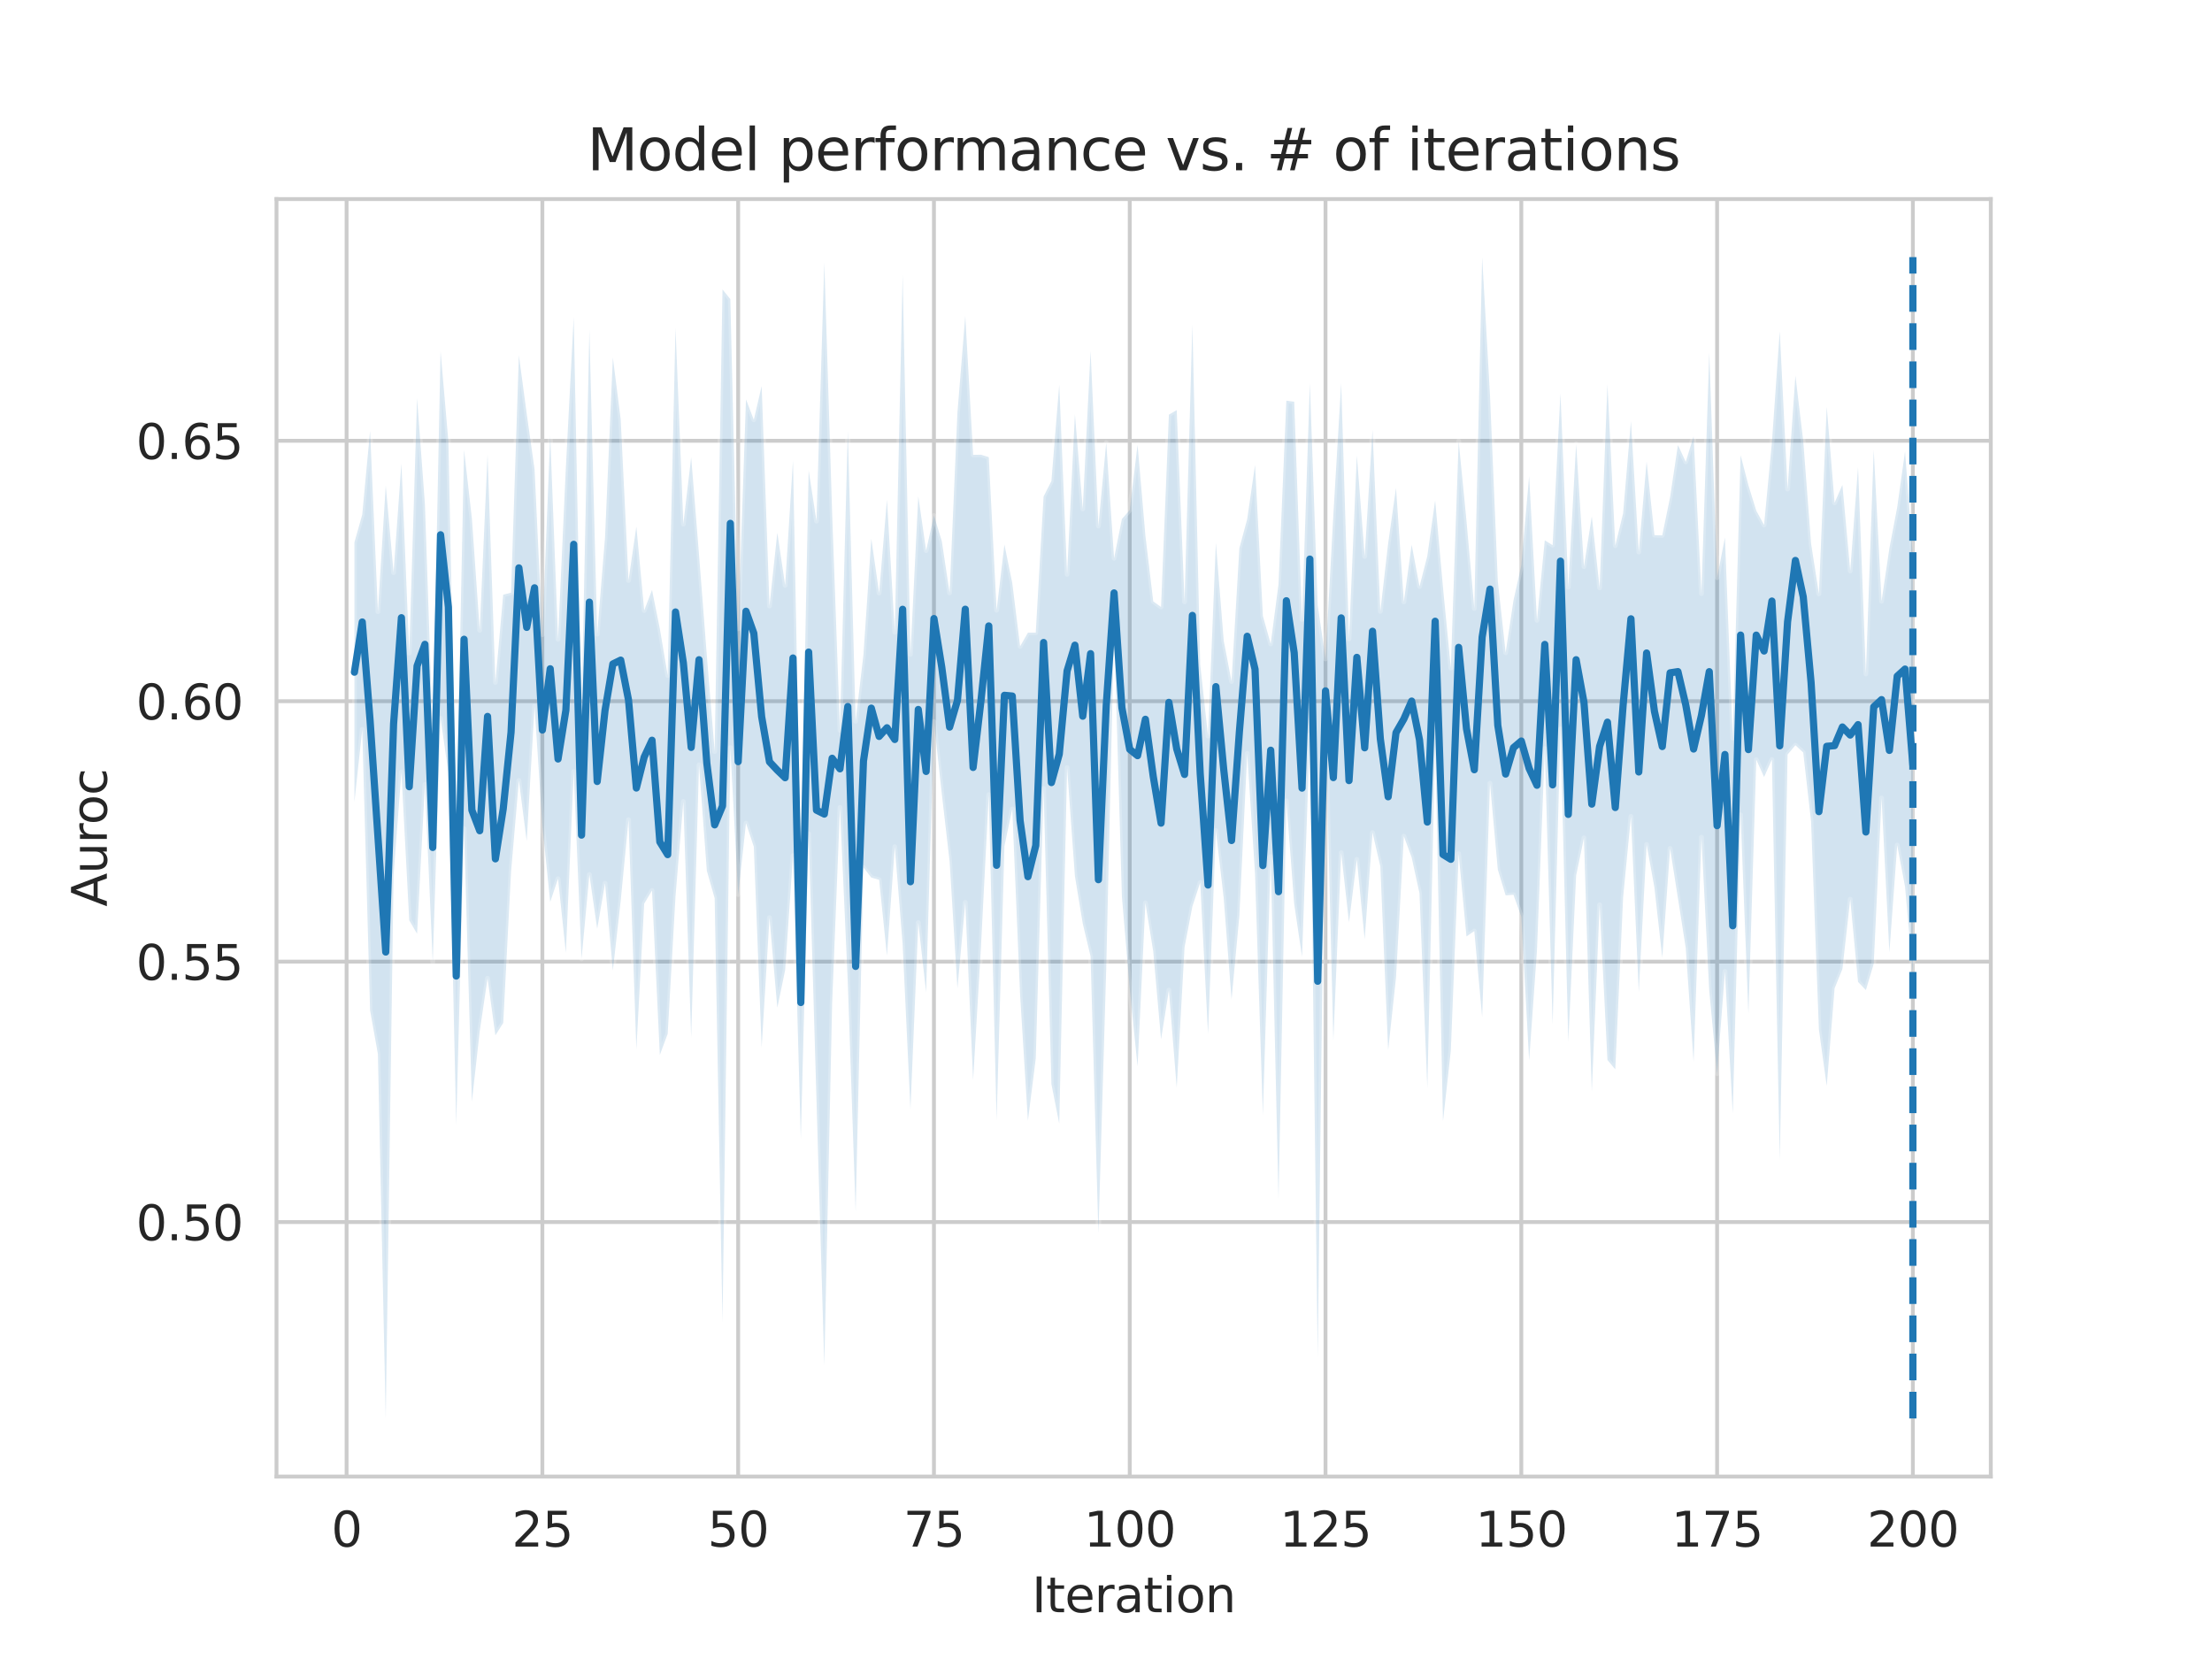 <?xml version="1.0" encoding="utf-8" standalone="no"?>
<!DOCTYPE svg PUBLIC "-//W3C//DTD SVG 1.1//EN"
  "http://www.w3.org/Graphics/SVG/1.1/DTD/svg11.dtd">
<svg xmlns:xlink="http://www.w3.org/1999/xlink" width="460.8pt" height="345.6pt" viewBox="0 0 460.8 345.6" xmlns="http://www.w3.org/2000/svg" version="1.1">
 <defs>
  <style type="text/css">*{stroke-linejoin: round; stroke-linecap: butt}</style>
 </defs>
 <g id="figure_1">
  <g id="patch_1">
   <path d="M 0 345.6 
L 460.8 345.6 
L 460.8 0 
L 0 0 
z
" style="fill: #ffffff"/>
  </g>
  <g id="axes_1">
   <g id="patch_2">
    <path d="M 57.6 307.584 
L 414.72 307.584 
L 414.72 41.472 
L 57.6 41.472 
z
" style="fill: #ffffff"/>
   </g>
   <g id="matplotlib.axis_1">
    <g id="xtick_1">
     <g id="line2d_1">
      <path d="M 72.201 307.584 
L 72.201 41.472 
" clip-path="url(#pb3f13b2225)" style="fill: none; stroke: #cccccc; stroke-width: 0.8; stroke-linecap: round"/>
     </g>
     <g id="text_1">
      <!-- 0 -->
      <g style="fill: #262626" transform="translate(69.02 322.182)scale(0.1 -0.1)">
       <defs>
        <path id="DejaVuSans-30" d="M 2034 4250 
Q 1547 4250 1301 3770 
Q 1056 3291 1056 2328 
Q 1056 1369 1301 889 
Q 1547 409 2034 409 
Q 2525 409 2770 889 
Q 3016 1369 3016 2328 
Q 3016 3291 2770 3770 
Q 2525 4250 2034 4250 
z
M 2034 4750 
Q 2819 4750 3233 4129 
Q 3647 3509 3647 2328 
Q 3647 1150 3233 529 
Q 2819 -91 2034 -91 
Q 1250 -91 836 529 
Q 422 1150 422 2328 
Q 422 3509 836 4129 
Q 1250 4750 2034 4750 
z
" transform="scale(0.016)"/>
       </defs>
       <use xlink:href="#DejaVuSans-30"/>
      </g>
     </g>
    </g>
    <g id="xtick_2">
     <g id="line2d_2">
      <path d="M 112.987 307.584 
L 112.987 41.472 
" clip-path="url(#pb3f13b2225)" style="fill: none; stroke: #cccccc; stroke-width: 0.8; stroke-linecap: round"/>
     </g>
     <g id="text_2">
      <!-- 25 -->
      <g style="fill: #262626" transform="translate(106.625 322.182)scale(0.1 -0.1)">
       <defs>
        <path id="DejaVuSans-32" d="M 1228 531 
L 3431 531 
L 3431 0 
L 469 0 
L 469 531 
Q 828 903 1448 1529 
Q 2069 2156 2228 2338 
Q 2531 2678 2651 2914 
Q 2772 3150 2772 3378 
Q 2772 3750 2511 3984 
Q 2250 4219 1831 4219 
Q 1534 4219 1204 4116 
Q 875 4013 500 3803 
L 500 4441 
Q 881 4594 1212 4672 
Q 1544 4750 1819 4750 
Q 2544 4750 2975 4387 
Q 3406 4025 3406 3419 
Q 3406 3131 3298 2873 
Q 3191 2616 2906 2266 
Q 2828 2175 2409 1742 
Q 1991 1309 1228 531 
z
" transform="scale(0.016)"/>
        <path id="DejaVuSans-35" d="M 691 4666 
L 3169 4666 
L 3169 4134 
L 1269 4134 
L 1269 2991 
Q 1406 3038 1543 3061 
Q 1681 3084 1819 3084 
Q 2600 3084 3056 2656 
Q 3513 2228 3513 1497 
Q 3513 744 3044 326 
Q 2575 -91 1722 -91 
Q 1428 -91 1123 -41 
Q 819 9 494 109 
L 494 744 
Q 775 591 1075 516 
Q 1375 441 1709 441 
Q 2250 441 2565 725 
Q 2881 1009 2881 1497 
Q 2881 1984 2565 2268 
Q 2250 2553 1709 2553 
Q 1456 2553 1204 2497 
Q 953 2441 691 2322 
L 691 4666 
z
" transform="scale(0.016)"/>
       </defs>
       <use xlink:href="#DejaVuSans-32"/>
       <use xlink:href="#DejaVuSans-35" x="63.623"/>
      </g>
     </g>
    </g>
    <g id="xtick_3">
     <g id="line2d_3">
      <path d="M 153.773 307.584 
L 153.773 41.472 
" clip-path="url(#pb3f13b2225)" style="fill: none; stroke: #cccccc; stroke-width: 0.8; stroke-linecap: round"/>
     </g>
     <g id="text_3">
      <!-- 50 -->
      <g style="fill: #262626" transform="translate(147.41 322.182)scale(0.1 -0.1)">
       <use xlink:href="#DejaVuSans-35"/>
       <use xlink:href="#DejaVuSans-30" x="63.623"/>
      </g>
     </g>
    </g>
    <g id="xtick_4">
     <g id="line2d_4">
      <path d="M 194.559 307.584 
L 194.559 41.472 
" clip-path="url(#pb3f13b2225)" style="fill: none; stroke: #cccccc; stroke-width: 0.8; stroke-linecap: round"/>
     </g>
     <g id="text_4">
      <!-- 75 -->
      <g style="fill: #262626" transform="translate(188.196 322.182)scale(0.1 -0.1)">
       <defs>
        <path id="DejaVuSans-37" d="M 525 4666 
L 3525 4666 
L 3525 4397 
L 1831 0 
L 1172 0 
L 2766 4134 
L 525 4134 
L 525 4666 
z
" transform="scale(0.016)"/>
       </defs>
       <use xlink:href="#DejaVuSans-37"/>
       <use xlink:href="#DejaVuSans-35" x="63.623"/>
      </g>
     </g>
    </g>
    <g id="xtick_5">
     <g id="line2d_5">
      <path d="M 235.344 307.584 
L 235.344 41.472 
" clip-path="url(#pb3f13b2225)" style="fill: none; stroke: #cccccc; stroke-width: 0.8; stroke-linecap: round"/>
     </g>
     <g id="text_5">
      <!-- 100 -->
      <g style="fill: #262626" transform="translate(225.801 322.182)scale(0.1 -0.1)">
       <defs>
        <path id="DejaVuSans-31" d="M 794 531 
L 1825 531 
L 1825 4091 
L 703 3866 
L 703 4441 
L 1819 4666 
L 2450 4666 
L 2450 531 
L 3481 531 
L 3481 0 
L 794 0 
L 794 531 
z
" transform="scale(0.016)"/>
       </defs>
       <use xlink:href="#DejaVuSans-31"/>
       <use xlink:href="#DejaVuSans-30" x="63.623"/>
       <use xlink:href="#DejaVuSans-30" x="127.246"/>
      </g>
     </g>
    </g>
    <g id="xtick_6">
     <g id="line2d_6">
      <path d="M 276.13 307.584 
L 276.13 41.472 
" clip-path="url(#pb3f13b2225)" style="fill: none; stroke: #cccccc; stroke-width: 0.8; stroke-linecap: round"/>
     </g>
     <g id="text_6">
      <!-- 125 -->
      <g style="fill: #262626" transform="translate(266.586 322.182)scale(0.1 -0.1)">
       <use xlink:href="#DejaVuSans-31"/>
       <use xlink:href="#DejaVuSans-32" x="63.623"/>
       <use xlink:href="#DejaVuSans-35" x="127.246"/>
      </g>
     </g>
    </g>
    <g id="xtick_7">
     <g id="line2d_7">
      <path d="M 316.916 307.584 
L 316.916 41.472 
" clip-path="url(#pb3f13b2225)" style="fill: none; stroke: #cccccc; stroke-width: 0.8; stroke-linecap: round"/>
     </g>
     <g id="text_7">
      <!-- 150 -->
      <g style="fill: #262626" transform="translate(307.372 322.182)scale(0.1 -0.1)">
       <use xlink:href="#DejaVuSans-31"/>
       <use xlink:href="#DejaVuSans-35" x="63.623"/>
       <use xlink:href="#DejaVuSans-30" x="127.246"/>
      </g>
     </g>
    </g>
    <g id="xtick_8">
     <g id="line2d_8">
      <path d="M 357.702 307.584 
L 357.702 41.472 
" clip-path="url(#pb3f13b2225)" style="fill: none; stroke: #cccccc; stroke-width: 0.8; stroke-linecap: round"/>
     </g>
     <g id="text_8">
      <!-- 175 -->
      <g style="fill: #262626" transform="translate(348.158 322.182)scale(0.1 -0.1)">
       <use xlink:href="#DejaVuSans-31"/>
       <use xlink:href="#DejaVuSans-37" x="63.623"/>
       <use xlink:href="#DejaVuSans-35" x="127.246"/>
      </g>
     </g>
    </g>
    <g id="xtick_9">
     <g id="line2d_9">
      <path d="M 398.487 307.584 
L 398.487 41.472 
" clip-path="url(#pb3f13b2225)" style="fill: none; stroke: #cccccc; stroke-width: 0.8; stroke-linecap: round"/>
     </g>
     <g id="text_9">
      <!-- 200 -->
      <g style="fill: #262626" transform="translate(388.944 322.182)scale(0.1 -0.1)">
       <use xlink:href="#DejaVuSans-32"/>
       <use xlink:href="#DejaVuSans-30" x="63.623"/>
       <use xlink:href="#DejaVuSans-30" x="127.246"/>
      </g>
     </g>
    </g>
    <g id="text_10">
     <!-- Iteration -->
     <g style="fill: #262626" transform="translate(214.951 335.861)scale(0.1 -0.1)">
      <defs>
       <path id="DejaVuSans-49" d="M 628 4666 
L 1259 4666 
L 1259 0 
L 628 0 
L 628 4666 
z
" transform="scale(0.016)"/>
       <path id="DejaVuSans-74" d="M 1172 4494 
L 1172 3500 
L 2356 3500 
L 2356 3053 
L 1172 3053 
L 1172 1153 
Q 1172 725 1289 603 
Q 1406 481 1766 481 
L 2356 481 
L 2356 0 
L 1766 0 
Q 1100 0 847 248 
Q 594 497 594 1153 
L 594 3053 
L 172 3053 
L 172 3500 
L 594 3500 
L 594 4494 
L 1172 4494 
z
" transform="scale(0.016)"/>
       <path id="DejaVuSans-65" d="M 3597 1894 
L 3597 1613 
L 953 1613 
Q 991 1019 1311 708 
Q 1631 397 2203 397 
Q 2534 397 2845 478 
Q 3156 559 3463 722 
L 3463 178 
Q 3153 47 2828 -22 
Q 2503 -91 2169 -91 
Q 1331 -91 842 396 
Q 353 884 353 1716 
Q 353 2575 817 3079 
Q 1281 3584 2069 3584 
Q 2775 3584 3186 3129 
Q 3597 2675 3597 1894 
z
M 3022 2063 
Q 3016 2534 2758 2815 
Q 2500 3097 2075 3097 
Q 1594 3097 1305 2825 
Q 1016 2553 972 2059 
L 3022 2063 
z
" transform="scale(0.016)"/>
       <path id="DejaVuSans-72" d="M 2631 2963 
Q 2534 3019 2420 3045 
Q 2306 3072 2169 3072 
Q 1681 3072 1420 2755 
Q 1159 2438 1159 1844 
L 1159 0 
L 581 0 
L 581 3500 
L 1159 3500 
L 1159 2956 
Q 1341 3275 1631 3429 
Q 1922 3584 2338 3584 
Q 2397 3584 2469 3576 
Q 2541 3569 2628 3553 
L 2631 2963 
z
" transform="scale(0.016)"/>
       <path id="DejaVuSans-61" d="M 2194 1759 
Q 1497 1759 1228 1600 
Q 959 1441 959 1056 
Q 959 750 1161 570 
Q 1363 391 1709 391 
Q 2188 391 2477 730 
Q 2766 1069 2766 1631 
L 2766 1759 
L 2194 1759 
z
M 3341 1997 
L 3341 0 
L 2766 0 
L 2766 531 
Q 2569 213 2275 61 
Q 1981 -91 1556 -91 
Q 1019 -91 701 211 
Q 384 513 384 1019 
Q 384 1609 779 1909 
Q 1175 2209 1959 2209 
L 2766 2209 
L 2766 2266 
Q 2766 2663 2505 2880 
Q 2244 3097 1772 3097 
Q 1472 3097 1187 3025 
Q 903 2953 641 2809 
L 641 3341 
Q 956 3463 1253 3523 
Q 1550 3584 1831 3584 
Q 2591 3584 2966 3190 
Q 3341 2797 3341 1997 
z
" transform="scale(0.016)"/>
       <path id="DejaVuSans-69" d="M 603 3500 
L 1178 3500 
L 1178 0 
L 603 0 
L 603 3500 
z
M 603 4863 
L 1178 4863 
L 1178 4134 
L 603 4134 
L 603 4863 
z
" transform="scale(0.016)"/>
       <path id="DejaVuSans-6f" d="M 1959 3097 
Q 1497 3097 1228 2736 
Q 959 2375 959 1747 
Q 959 1119 1226 758 
Q 1494 397 1959 397 
Q 2419 397 2687 759 
Q 2956 1122 2956 1747 
Q 2956 2369 2687 2733 
Q 2419 3097 1959 3097 
z
M 1959 3584 
Q 2709 3584 3137 3096 
Q 3566 2609 3566 1747 
Q 3566 888 3137 398 
Q 2709 -91 1959 -91 
Q 1206 -91 779 398 
Q 353 888 353 1747 
Q 353 2609 779 3096 
Q 1206 3584 1959 3584 
z
" transform="scale(0.016)"/>
       <path id="DejaVuSans-6e" d="M 3513 2113 
L 3513 0 
L 2938 0 
L 2938 2094 
Q 2938 2591 2744 2837 
Q 2550 3084 2163 3084 
Q 1697 3084 1428 2787 
Q 1159 2491 1159 1978 
L 1159 0 
L 581 0 
L 581 3500 
L 1159 3500 
L 1159 2956 
Q 1366 3272 1645 3428 
Q 1925 3584 2291 3584 
Q 2894 3584 3203 3211 
Q 3513 2838 3513 2113 
z
" transform="scale(0.016)"/>
      </defs>
      <use xlink:href="#DejaVuSans-49"/>
      <use xlink:href="#DejaVuSans-74" x="29.492"/>
      <use xlink:href="#DejaVuSans-65" x="68.701"/>
      <use xlink:href="#DejaVuSans-72" x="130.225"/>
      <use xlink:href="#DejaVuSans-61" x="171.338"/>
      <use xlink:href="#DejaVuSans-74" x="232.617"/>
      <use xlink:href="#DejaVuSans-69" x="271.826"/>
      <use xlink:href="#DejaVuSans-6f" x="299.609"/>
      <use xlink:href="#DejaVuSans-6e" x="360.791"/>
     </g>
    </g>
   </g>
   <g id="matplotlib.axis_2">
    <g id="ytick_1">
     <g id="line2d_10">
      <path d="M 57.6 254.573 
L 414.72 254.573 
" clip-path="url(#pb3f13b2225)" style="fill: none; stroke: #cccccc; stroke-width: 0.8; stroke-linecap: round"/>
     </g>
     <g id="text_11">
      <!-- 0.50 -->
      <g style="fill: #262626" transform="translate(28.334 258.372)scale(0.1 -0.1)">
       <defs>
        <path id="DejaVuSans-2e" d="M 684 794 
L 1344 794 
L 1344 0 
L 684 0 
L 684 794 
z
" transform="scale(0.016)"/>
       </defs>
       <use xlink:href="#DejaVuSans-30"/>
       <use xlink:href="#DejaVuSans-2e" x="63.623"/>
       <use xlink:href="#DejaVuSans-35" x="95.41"/>
       <use xlink:href="#DejaVuSans-30" x="159.033"/>
      </g>
     </g>
    </g>
    <g id="ytick_2">
     <g id="line2d_11">
      <path d="M 57.6 200.322 
L 414.72 200.322 
" clip-path="url(#pb3f13b2225)" style="fill: none; stroke: #cccccc; stroke-width: 0.8; stroke-linecap: round"/>
     </g>
     <g id="text_12">
      <!-- 0.55 -->
      <g style="fill: #262626" transform="translate(28.334 204.121)scale(0.1 -0.1)">
       <use xlink:href="#DejaVuSans-30"/>
       <use xlink:href="#DejaVuSans-2e" x="63.623"/>
       <use xlink:href="#DejaVuSans-35" x="95.41"/>
       <use xlink:href="#DejaVuSans-35" x="159.033"/>
      </g>
     </g>
    </g>
    <g id="ytick_3">
     <g id="line2d_12">
      <path d="M 57.6 146.071 
L 414.72 146.071 
" clip-path="url(#pb3f13b2225)" style="fill: none; stroke: #cccccc; stroke-width: 0.8; stroke-linecap: round"/>
     </g>
     <g id="text_13">
      <!-- 0.60 -->
      <g style="fill: #262626" transform="translate(28.334 149.87)scale(0.1 -0.1)">
       <defs>
        <path id="DejaVuSans-36" d="M 2113 2584 
Q 1688 2584 1439 2293 
Q 1191 2003 1191 1497 
Q 1191 994 1439 701 
Q 1688 409 2113 409 
Q 2538 409 2786 701 
Q 3034 994 3034 1497 
Q 3034 2003 2786 2293 
Q 2538 2584 2113 2584 
z
M 3366 4563 
L 3366 3988 
Q 3128 4100 2886 4159 
Q 2644 4219 2406 4219 
Q 1781 4219 1451 3797 
Q 1122 3375 1075 2522 
Q 1259 2794 1537 2939 
Q 1816 3084 2150 3084 
Q 2853 3084 3261 2657 
Q 3669 2231 3669 1497 
Q 3669 778 3244 343 
Q 2819 -91 2113 -91 
Q 1303 -91 875 529 
Q 447 1150 447 2328 
Q 447 3434 972 4092 
Q 1497 4750 2381 4750 
Q 2619 4750 2861 4703 
Q 3103 4656 3366 4563 
z
" transform="scale(0.016)"/>
       </defs>
       <use xlink:href="#DejaVuSans-30"/>
       <use xlink:href="#DejaVuSans-2e" x="63.623"/>
       <use xlink:href="#DejaVuSans-36" x="95.41"/>
       <use xlink:href="#DejaVuSans-30" x="159.033"/>
      </g>
     </g>
    </g>
    <g id="ytick_4">
     <g id="line2d_13">
      <path d="M 57.6 91.82 
L 414.72 91.82 
" clip-path="url(#pb3f13b2225)" style="fill: none; stroke: #cccccc; stroke-width: 0.8; stroke-linecap: round"/>
     </g>
     <g id="text_14">
      <!-- 0.65 -->
      <g style="fill: #262626" transform="translate(28.334 95.619)scale(0.1 -0.1)">
       <use xlink:href="#DejaVuSans-30"/>
       <use xlink:href="#DejaVuSans-2e" x="63.623"/>
       <use xlink:href="#DejaVuSans-36" x="95.41"/>
       <use xlink:href="#DejaVuSans-35" x="159.033"/>
      </g>
     </g>
    </g>
    <g id="text_15">
     <!-- Auroc -->
     <g style="fill: #262626" transform="translate(22.255 188.869)rotate(-90)scale(0.1 -0.1)">
      <defs>
       <path id="DejaVuSans-41" d="M 2188 4044 
L 1331 1722 
L 3047 1722 
L 2188 4044 
z
M 1831 4666 
L 2547 4666 
L 4325 0 
L 3669 0 
L 3244 1197 
L 1141 1197 
L 716 0 
L 50 0 
L 1831 4666 
z
" transform="scale(0.016)"/>
       <path id="DejaVuSans-75" d="M 544 1381 
L 544 3500 
L 1119 3500 
L 1119 1403 
Q 1119 906 1312 657 
Q 1506 409 1894 409 
Q 2359 409 2629 706 
Q 2900 1003 2900 1516 
L 2900 3500 
L 3475 3500 
L 3475 0 
L 2900 0 
L 2900 538 
Q 2691 219 2414 64 
Q 2138 -91 1772 -91 
Q 1169 -91 856 284 
Q 544 659 544 1381 
z
M 1991 3584 
L 1991 3584 
z
" transform="scale(0.016)"/>
       <path id="DejaVuSans-63" d="M 3122 3366 
L 3122 2828 
Q 2878 2963 2633 3030 
Q 2388 3097 2138 3097 
Q 1578 3097 1268 2742 
Q 959 2388 959 1747 
Q 959 1106 1268 751 
Q 1578 397 2138 397 
Q 2388 397 2633 464 
Q 2878 531 3122 666 
L 3122 134 
Q 2881 22 2623 -34 
Q 2366 -91 2075 -91 
Q 1284 -91 818 406 
Q 353 903 353 1747 
Q 353 2603 823 3093 
Q 1294 3584 2113 3584 
Q 2378 3584 2631 3529 
Q 2884 3475 3122 3366 
z
" transform="scale(0.016)"/>
      </defs>
      <use xlink:href="#DejaVuSans-41"/>
      <use xlink:href="#DejaVuSans-75" x="68.408"/>
      <use xlink:href="#DejaVuSans-72" x="131.787"/>
      <use xlink:href="#DejaVuSans-6f" x="170.65"/>
      <use xlink:href="#DejaVuSans-63" x="231.832"/>
     </g>
    </g>
   </g>
   <g id="PolyCollection_1">
    <defs>
     <path id="m0778171cd1" d="M 73.833 -232.607 
L 73.833 -178.532 
L 75.464 -193.659 
L 77.096 -135.123 
L 78.727 -126.018 
L 80.358 -50.112 
L 81.99 -163.27 
L 83.621 -184.775 
L 85.253 -153.877 
L 86.884 -151.09 
L 88.516 -182.184 
L 90.147 -145.127 
L 91.778 -195.962 
L 93.41 -184.65 
L 95.041 -111.26 
L 96.673 -172.972 
L 98.304 -116.112 
L 99.936 -130.797 
L 101.567 -141.824 
L 103.198 -129.927 
L 104.83 -132.504 
L 106.461 -163.992 
L 108.093 -183.013 
L 109.724 -170.407 
L 111.356 -198.473 
L 112.987 -173.66 
L 114.618 -157.712 
L 116.25 -162.556 
L 117.881 -147.118 
L 119.513 -184.883 
L 121.144 -145.847 
L 122.776 -163.425 
L 124.407 -152.115 
L 126.038 -161.615 
L 127.67 -143.449 
L 129.301 -157.934 
L 130.933 -174.846 
L 132.564 -126.99 
L 134.196 -157.355 
L 135.827 -160.097 
L 137.458 -125.838 
L 139.09 -130.249 
L 140.721 -158.932 
L 142.353 -178.638 
L 143.984 -129.471 
L 145.616 -186.265 
L 147.247 -164.204 
L 148.879 -158.486 
L 150.51 -70.095 
L 152.141 -189.862 
L 153.773 -159.255 
L 155.404 -174.126 
L 157.036 -169.2 
L 158.667 -127.395 
L 160.299 -154.441 
L 161.93 -135.678 
L 163.561 -143.515 
L 165.193 -167.355 
L 166.824 -108.347 
L 168.456 -171.921 
L 170.087 -116.623 
L 171.719 -61.082 
L 173.35 -136.681 
L 174.981 -177.402 
L 176.613 -141.012 
L 178.244 -93.217 
L 179.876 -164.888 
L 181.507 -162.784 
L 183.139 -162.326 
L 184.77 -146.49 
L 186.401 -169.211 
L 188.033 -148.996 
L 189.664 -114.544 
L 191.296 -153.398 
L 192.927 -138.894 
L 194.559 -195.284 
L 196.19 -180.284 
L 197.821 -166.181 
L 199.453 -139.715 
L 201.084 -157.625 
L 202.716 -120.605 
L 204.347 -148.291 
L 205.979 -180.049 
L 207.61 -112.207 
L 209.241 -169.357 
L 210.873 -177.083 
L 212.504 -138.38 
L 214.136 -112.144 
L 215.767 -125.123 
L 217.399 -181.33 
L 219.03 -119.762 
L 220.661 -111.53 
L 222.293 -185.703 
L 223.924 -163.108 
L 225.556 -153.227 
L 227.187 -146.371 
L 228.819 -88.658 
L 230.45 -143.954 
L 232.081 -214.858 
L 233.713 -158.834 
L 235.344 -139.653 
L 236.976 -123.442 
L 238.607 -157.521 
L 240.239 -147.43 
L 241.87 -129.096 
L 243.501 -139.345 
L 245.133 -119.003 
L 246.764 -148.309 
L 248.396 -156.777 
L 250.027 -161.763 
L 251.659 -130.217 
L 253.29 -172.593 
L 254.921 -158.528 
L 256.553 -137.389 
L 258.184 -154.865 
L 259.816 -188.652 
L 261.447 -163.629 
L 263.079 -113.293 
L 264.71 -167.169 
L 266.341 -95.802 
L 267.973 -178.777 
L 269.604 -157.313 
L 271.236 -146.289 
L 272.867 -192.502 
L 274.499 -62.832 
L 276.13 -195.024 
L 277.761 -128.915 
L 279.393 -167.962 
L 281.024 -153.483 
L 282.656 -166.579 
L 284.287 -149.955 
L 285.919 -172.172 
L 287.55 -165.107 
L 289.181 -126.84 
L 290.813 -141.982 
L 292.444 -171.41 
L 294.076 -166.991 
L 295.707 -159.527 
L 297.339 -118.925 
L 298.97 -191.005 
L 300.601 -112.02 
L 302.233 -126.753 
L 303.864 -167.751 
L 305.496 -150.534 
L 307.127 -151.643 
L 308.759 -133.738 
L 310.39 -182.446 
L 312.021 -164.459 
L 313.653 -159.083 
L 315.284 -159.2 
L 316.916 -154.647 
L 318.547 -124.66 
L 320.179 -147.643 
L 321.81 -189.667 
L 323.441 -132.17 
L 325.073 -193.758 
L 326.704 -128.603 
L 328.336 -163.224 
L 329.967 -171.06 
L 331.599 -118.169 
L 333.23 -157.111 
L 334.862 -124.787 
L 336.493 -122.836 
L 338.124 -158.709 
L 339.756 -175.521 
L 341.387 -138.971 
L 343.019 -169.689 
L 344.65 -160.697 
L 346.282 -146.106 
L 347.913 -168.855 
L 349.544 -158.5 
L 351.176 -148.119 
L 352.807 -124.416 
L 354.439 -171.202 
L 356.07 -139.217 
L 357.702 -121.938 
L 359.333 -143.24 
L 360.964 -113.649 
L 362.596 -175.838 
L 364.227 -134.398 
L 365.859 -187.361 
L 367.49 -183.735 
L 369.122 -187.378 
L 370.753 -103.872 
L 372.384 -188.415 
L 374.016 -190.352 
L 375.647 -188.839 
L 377.279 -174.512 
L 378.91 -131.161 
L 380.542 -119.387 
L 382.173 -139.691 
L 383.804 -143.736 
L 385.436 -158.277 
L 387.067 -141.042 
L 388.699 -139.35 
L 390.33 -144.83 
L 391.962 -179.362 
L 393.593 -147.213 
L 395.224 -169.556 
L 396.856 -160.898 
L 398.487 -142.495 
L 398.487 -229.841 
L 398.487 -229.841 
L 396.856 -251.546 
L 395.224 -239.925 
L 393.593 -231.348 
L 391.962 -220.351 
L 390.33 -251.883 
L 388.699 -205.206 
L 387.067 -248.255 
L 385.436 -226.67 
L 383.804 -244.575 
L 382.173 -240.848 
L 380.542 -260.873 
L 378.91 -221.885 
L 377.279 -232.355 
L 375.647 -253.703 
L 374.016 -267.341 
L 372.384 -243.715 
L 370.753 -276.594 
L 369.122 -253.39 
L 367.49 -236.23 
L 365.859 -239.222 
L 364.227 -244.497 
L 362.596 -250.768 
L 360.964 -191.844 
L 359.333 -233.605 
L 357.702 -225.258 
L 356.07 -272.14 
L 354.439 -221.926 
L 352.807 -254.714 
L 351.176 -249.385 
L 349.544 -252.88 
L 347.913 -242.018 
L 346.282 -234.061 
L 344.65 -234.123 
L 343.019 -249.444 
L 341.387 -230.606 
L 339.756 -257.851 
L 338.124 -238.651 
L 336.493 -231.925 
L 334.862 -265.542 
L 333.23 -223.137 
L 331.599 -238.014 
L 329.967 -227.562 
L 328.336 -253.11 
L 326.704 -223.289 
L 325.073 -263.646 
L 323.441 -232.026 
L 321.81 -233.038 
L 320.179 -216.383 
L 318.547 -246.384 
L 316.916 -227.815 
L 315.284 -220.494 
L 313.653 -209.62 
L 312.021 -224.527 
L 310.39 -263.305 
L 308.759 -292.032 
L 307.127 -218.857 
L 305.496 -237.054 
L 303.864 -253.727 
L 302.233 -206.43 
L 300.601 -223.179 
L 298.97 -241.36 
L 297.339 -229.773 
L 295.707 -223.419 
L 294.076 -232.109 
L 292.444 -220.213 
L 290.813 -243.959 
L 289.181 -232.397 
L 287.55 -218.24 
L 285.919 -256.027 
L 284.287 -229.687 
L 282.656 -250.736 
L 281.024 -212.496 
L 279.393 -265.787 
L 277.761 -238.309 
L 276.13 -208.33 
L 274.499 -219.555 
L 272.867 -265.752 
L 271.236 -216.556 
L 269.604 -261.911 
L 267.973 -262.129 
L 266.341 -223.894 
L 264.71 -211.461 
L 263.079 -217.284 
L 261.447 -248.737 
L 259.816 -237.451 
L 258.184 -231.4 
L 256.553 -203.632 
L 254.921 -212.121 
L 253.29 -232.53 
L 251.659 -192.252 
L 250.027 -207.066 
L 248.396 -278.019 
L 246.764 -220.221 
L 245.133 -260.168 
L 243.501 -259.218 
L 241.87 -219.152 
L 240.239 -220.317 
L 238.607 -233.998 
L 236.976 -252.922 
L 235.344 -239.339 
L 233.713 -237.486 
L 232.081 -229.299 
L 230.45 -253.385 
L 228.819 -236.033 
L 227.187 -272.491 
L 225.556 -239.577 
L 223.924 -259.288 
L 222.293 -225.955 
L 220.661 -265.453 
L 219.03 -245.387 
L 217.399 -242.171 
L 215.767 -213.803 
L 214.136 -213.801 
L 212.504 -210.954 
L 210.873 -224.124 
L 209.241 -232.144 
L 207.61 -218.477 
L 205.979 -250.362 
L 204.347 -250.878 
L 202.716 -250.848 
L 201.084 -279.75 
L 199.453 -259.649 
L 197.821 -222.083 
L 196.19 -232.871 
L 194.559 -238.192 
L 192.927 -230.902 
L 191.296 -242.208 
L 189.664 -209.297 
L 188.033 -288.348 
L 186.401 -213.9 
L 184.77 -241.498 
L 183.139 -222.06 
L 181.507 -233.381 
L 179.876 -209.246 
L 178.244 -195.347 
L 176.613 -255.825 
L 174.981 -193.476 
L 173.35 -238.592 
L 171.719 -290.949 
L 170.087 -237.038 
L 168.456 -247.608 
L 166.824 -165.171 
L 165.193 -249.698 
L 163.561 -223.66 
L 161.93 -234.635 
L 160.299 -219.356 
L 158.667 -265.179 
L 157.036 -258.143 
L 155.404 -262.401 
L 153.773 -214.618 
L 152.141 -283.284 
L 150.51 -285.302 
L 148.879 -189.047 
L 147.247 -208.979 
L 145.616 -230.067 
L 143.984 -250.34 
L 142.353 -236.424 
L 140.721 -277.291 
L 139.09 -204.884 
L 137.458 -214.602 
L 135.827 -222.691 
L 134.196 -218.422 
L 132.564 -235.899 
L 130.933 -224.681 
L 129.301 -258.233 
L 127.67 -271.124 
L 126.038 -233.62 
L 124.407 -213.495 
L 122.776 -276.897 
L 121.144 -197.413 
L 119.513 -279.533 
L 117.881 -248.178 
L 116.25 -212.423 
L 114.618 -254.848 
L 112.987 -213.386 
L 111.356 -247.822 
L 109.724 -259.41 
L 108.093 -271.578 
L 106.461 -222.129 
L 104.83 -221.713 
L 103.198 -203.449 
L 101.567 -250.887 
L 99.936 -214.293 
L 98.304 -237.542 
L 96.673 -251.878 
L 95.041 -173.289 
L 93.41 -253.599 
L 91.778 -272.433 
L 90.147 -193.001 
L 88.516 -240.564 
L 86.884 -262.648 
L 85.253 -209.55 
L 83.621 -249.061 
L 81.99 -226.303 
L 80.358 -244.437 
L 78.727 -218.181 
L 77.096 -255.862 
L 75.464 -238.399 
L 73.833 -232.607 
z
" style="stroke: #ffffff; stroke-opacity: 0.2"/>
    </defs>
    <g clip-path="url(#pb3f13b2225)">
     <use xlink:href="#m0778171cd1" x="0" y="345.6" style="fill: #1f77b4; fill-opacity: 0.2; stroke: #ffffff; stroke-opacity: 0.2"/>
    </g>
   </g>
   <g id="line2d_14">
    <path d="M 73.833 140.031 
L 75.464 129.571 
L 77.096 150.108 
L 80.358 198.325 
L 81.99 150.813 
L 83.621 128.682 
L 85.253 163.886 
L 86.884 138.731 
L 88.516 134.226 
L 90.147 176.536 
L 91.778 111.403 
L 93.41 126.475 
L 95.041 203.326 
L 96.673 133.175 
L 98.304 168.773 
L 99.936 173.055 
L 101.567 149.245 
L 103.198 178.912 
L 104.83 168.492 
L 106.461 152.54 
L 108.093 118.305 
L 109.724 130.692 
L 111.356 122.453 
L 112.987 152.077 
L 114.618 139.32 
L 116.25 158.11 
L 117.881 147.952 
L 119.513 113.392 
L 121.144 173.97 
L 122.776 125.439 
L 124.407 162.795 
L 126.038 147.982 
L 127.67 138.313 
L 129.301 137.516 
L 130.933 145.837 
L 132.564 164.156 
L 134.196 157.712 
L 135.827 154.206 
L 137.458 175.38 
L 139.09 178.034 
L 140.721 127.489 
L 142.353 138.069 
L 143.984 155.695 
L 145.616 137.434 
L 147.247 159.009 
L 148.879 171.834 
L 150.51 167.901 
L 152.141 109.027 
L 153.773 158.663 
L 155.404 127.337 
L 157.036 131.928 
L 158.667 149.313 
L 160.299 158.702 
L 161.93 160.444 
L 163.561 162.012 
L 165.193 137.074 
L 166.824 208.841 
L 168.456 135.836 
L 170.087 168.77 
L 171.719 169.585 
L 173.35 157.964 
L 174.981 160.161 
L 176.613 147.182 
L 178.244 201.318 
L 179.876 158.533 
L 181.507 147.518 
L 183.139 153.407 
L 184.77 151.606 
L 186.401 154.044 
L 188.033 126.928 
L 189.664 183.679 
L 191.296 147.797 
L 192.927 160.702 
L 194.559 128.862 
L 196.19 139.022 
L 197.821 151.468 
L 199.453 145.918 
L 201.084 126.913 
L 202.716 159.873 
L 204.347 146.015 
L 205.979 130.395 
L 207.61 180.258 
L 209.241 144.849 
L 210.873 144.997 
L 212.504 170.933 
L 214.136 182.627 
L 215.767 176.137 
L 217.399 133.849 
L 219.03 163.025 
L 220.661 157.108 
L 222.293 139.771 
L 223.924 134.402 
L 225.556 149.198 
L 227.187 136.169 
L 228.819 183.255 
L 230.45 146.931 
L 232.081 123.521 
L 233.713 147.44 
L 235.344 156.104 
L 236.976 157.418 
L 238.607 149.841 
L 240.239 161.727 
L 241.87 171.476 
L 243.501 146.319 
L 245.133 156.015 
L 246.764 161.335 
L 248.396 128.202 
L 250.027 161.185 
L 251.659 184.365 
L 253.29 143.038 
L 254.921 160.275 
L 256.553 175.09 
L 258.184 152.467 
L 259.816 132.548 
L 261.447 139.417 
L 263.079 180.311 
L 264.71 156.285 
L 266.341 185.752 
L 267.973 125.147 
L 269.604 135.988 
L 271.236 164.177 
L 272.867 116.473 
L 274.499 204.407 
L 276.13 143.923 
L 277.761 161.988 
L 279.393 128.725 
L 281.024 162.61 
L 282.656 136.942 
L 284.287 155.779 
L 285.919 131.501 
L 287.55 153.926 
L 289.181 165.982 
L 290.813 152.629 
L 292.444 149.788 
L 294.076 146.05 
L 295.707 154.127 
L 297.339 171.251 
L 298.97 129.417 
L 300.601 178.001 
L 302.233 179.008 
L 303.864 134.861 
L 305.496 151.806 
L 307.127 160.35 
L 308.759 132.715 
L 310.39 122.724 
L 312.021 151.107 
L 313.653 161.249 
L 315.284 155.753 
L 316.916 154.369 
L 318.547 160.078 
L 320.179 163.587 
L 321.81 134.248 
L 323.441 163.502 
L 325.073 116.898 
L 326.704 169.654 
L 328.336 137.433 
L 329.967 146.289 
L 331.599 167.509 
L 333.23 155.476 
L 334.862 150.436 
L 336.493 168.219 
L 338.124 146.92 
L 339.756 128.914 
L 341.387 160.811 
L 343.019 136.033 
L 344.65 148.19 
L 346.282 155.516 
L 347.913 140.163 
L 349.544 139.91 
L 351.176 146.848 
L 352.807 156.035 
L 354.439 149.036 
L 356.07 139.921 
L 357.702 172.002 
L 359.333 157.177 
L 360.964 192.854 
L 362.596 132.297 
L 364.227 156.152 
L 365.859 132.308 
L 367.49 135.617 
L 369.122 125.216 
L 370.753 155.367 
L 372.384 129.535 
L 374.016 116.753 
L 375.647 124.329 
L 377.279 142.167 
L 378.91 169.077 
L 380.542 155.47 
L 382.173 155.331 
L 383.804 151.445 
L 385.436 153.126 
L 387.067 150.951 
L 388.699 173.322 
L 390.33 147.243 
L 391.962 145.743 
L 393.593 156.32 
L 395.224 140.859 
L 396.856 139.378 
L 398.487 159.432 
L 398.487 159.432 
" clip-path="url(#pb3f13b2225)" style="fill: none; stroke: #1f77b4; stroke-width: 1.5; stroke-linecap: round"/>
   </g>
   <g id="LineCollection_1">
    <path d="M 398.487 295.488 
L 398.487 53.568 
" clip-path="url(#pb3f13b2225)" style="fill: none; stroke-dasharray: 5.55,2.4; stroke-dashoffset: 0; stroke: #1f77b4; stroke-width: 1.5"/>
   </g>
   <g id="patch_3">
    <path d="M 57.6 307.584 
L 57.6 41.472 
" style="fill: none; stroke: #cccccc; stroke-width: 0.8; stroke-linejoin: miter; stroke-linecap: square"/>
   </g>
   <g id="patch_4">
    <path d="M 414.72 307.584 
L 414.72 41.472 
" style="fill: none; stroke: #cccccc; stroke-width: 0.8; stroke-linejoin: miter; stroke-linecap: square"/>
   </g>
   <g id="patch_5">
    <path d="M 57.6 307.584 
L 414.72 307.584 
" style="fill: none; stroke: #cccccc; stroke-width: 0.8; stroke-linejoin: miter; stroke-linecap: square"/>
   </g>
   <g id="patch_6">
    <path d="M 57.6 41.472 
L 414.72 41.472 
" style="fill: none; stroke: #cccccc; stroke-width: 0.8; stroke-linejoin: miter; stroke-linecap: square"/>
   </g>
   <g id="text_16">
    <!-- Model performance vs. # of iterations -->
    <g style="fill: #262626" transform="translate(122.315 35.472)scale(0.12 -0.12)">
     <defs>
      <path id="DejaVuSans-4d" d="M 628 4666 
L 1569 4666 
L 2759 1491 
L 3956 4666 
L 4897 4666 
L 4897 0 
L 4281 0 
L 4281 4097 
L 3078 897 
L 2444 897 
L 1241 4097 
L 1241 0 
L 628 0 
L 628 4666 
z
" transform="scale(0.016)"/>
      <path id="DejaVuSans-64" d="M 2906 2969 
L 2906 4863 
L 3481 4863 
L 3481 0 
L 2906 0 
L 2906 525 
Q 2725 213 2448 61 
Q 2172 -91 1784 -91 
Q 1150 -91 751 415 
Q 353 922 353 1747 
Q 353 2572 751 3078 
Q 1150 3584 1784 3584 
Q 2172 3584 2448 3432 
Q 2725 3281 2906 2969 
z
M 947 1747 
Q 947 1113 1208 752 
Q 1469 391 1925 391 
Q 2381 391 2643 752 
Q 2906 1113 2906 1747 
Q 2906 2381 2643 2742 
Q 2381 3103 1925 3103 
Q 1469 3103 1208 2742 
Q 947 2381 947 1747 
z
" transform="scale(0.016)"/>
      <path id="DejaVuSans-6c" d="M 603 4863 
L 1178 4863 
L 1178 0 
L 603 0 
L 603 4863 
z
" transform="scale(0.016)"/>
      <path id="DejaVuSans-20" transform="scale(0.016)"/>
      <path id="DejaVuSans-70" d="M 1159 525 
L 1159 -1331 
L 581 -1331 
L 581 3500 
L 1159 3500 
L 1159 2969 
Q 1341 3281 1617 3432 
Q 1894 3584 2278 3584 
Q 2916 3584 3314 3078 
Q 3713 2572 3713 1747 
Q 3713 922 3314 415 
Q 2916 -91 2278 -91 
Q 1894 -91 1617 61 
Q 1341 213 1159 525 
z
M 3116 1747 
Q 3116 2381 2855 2742 
Q 2594 3103 2138 3103 
Q 1681 3103 1420 2742 
Q 1159 2381 1159 1747 
Q 1159 1113 1420 752 
Q 1681 391 2138 391 
Q 2594 391 2855 752 
Q 3116 1113 3116 1747 
z
" transform="scale(0.016)"/>
      <path id="DejaVuSans-66" d="M 2375 4863 
L 2375 4384 
L 1825 4384 
Q 1516 4384 1395 4259 
Q 1275 4134 1275 3809 
L 1275 3500 
L 2222 3500 
L 2222 3053 
L 1275 3053 
L 1275 0 
L 697 0 
L 697 3053 
L 147 3053 
L 147 3500 
L 697 3500 
L 697 3744 
Q 697 4328 969 4595 
Q 1241 4863 1831 4863 
L 2375 4863 
z
" transform="scale(0.016)"/>
      <path id="DejaVuSans-6d" d="M 3328 2828 
Q 3544 3216 3844 3400 
Q 4144 3584 4550 3584 
Q 5097 3584 5394 3201 
Q 5691 2819 5691 2113 
L 5691 0 
L 5113 0 
L 5113 2094 
Q 5113 2597 4934 2840 
Q 4756 3084 4391 3084 
Q 3944 3084 3684 2787 
Q 3425 2491 3425 1978 
L 3425 0 
L 2847 0 
L 2847 2094 
Q 2847 2600 2669 2842 
Q 2491 3084 2119 3084 
Q 1678 3084 1418 2786 
Q 1159 2488 1159 1978 
L 1159 0 
L 581 0 
L 581 3500 
L 1159 3500 
L 1159 2956 
Q 1356 3278 1631 3431 
Q 1906 3584 2284 3584 
Q 2666 3584 2933 3390 
Q 3200 3197 3328 2828 
z
" transform="scale(0.016)"/>
      <path id="DejaVuSans-76" d="M 191 3500 
L 800 3500 
L 1894 563 
L 2988 3500 
L 3597 3500 
L 2284 0 
L 1503 0 
L 191 3500 
z
" transform="scale(0.016)"/>
      <path id="DejaVuSans-73" d="M 2834 3397 
L 2834 2853 
Q 2591 2978 2328 3040 
Q 2066 3103 1784 3103 
Q 1356 3103 1142 2972 
Q 928 2841 928 2578 
Q 928 2378 1081 2264 
Q 1234 2150 1697 2047 
L 1894 2003 
Q 2506 1872 2764 1633 
Q 3022 1394 3022 966 
Q 3022 478 2636 193 
Q 2250 -91 1575 -91 
Q 1294 -91 989 -36 
Q 684 19 347 128 
L 347 722 
Q 666 556 975 473 
Q 1284 391 1588 391 
Q 1994 391 2212 530 
Q 2431 669 2431 922 
Q 2431 1156 2273 1281 
Q 2116 1406 1581 1522 
L 1381 1569 
Q 847 1681 609 1914 
Q 372 2147 372 2553 
Q 372 3047 722 3315 
Q 1072 3584 1716 3584 
Q 2034 3584 2315 3537 
Q 2597 3491 2834 3397 
z
" transform="scale(0.016)"/>
      <path id="DejaVuSans-23" d="M 3272 2816 
L 2363 2816 
L 2100 1772 
L 3016 1772 
L 3272 2816 
z
M 2803 4594 
L 2478 3297 
L 3391 3297 
L 3719 4594 
L 4219 4594 
L 3897 3297 
L 4872 3297 
L 4872 2816 
L 3775 2816 
L 3519 1772 
L 4513 1772 
L 4513 1294 
L 3397 1294 
L 3072 0 
L 2572 0 
L 2894 1294 
L 1978 1294 
L 1656 0 
L 1153 0 
L 1478 1294 
L 494 1294 
L 494 1772 
L 1594 1772 
L 1856 2816 
L 850 2816 
L 850 3297 
L 1978 3297 
L 2297 4594 
L 2803 4594 
z
" transform="scale(0.016)"/>
     </defs>
     <use xlink:href="#DejaVuSans-4d"/>
     <use xlink:href="#DejaVuSans-6f" x="86.279"/>
     <use xlink:href="#DejaVuSans-64" x="147.461"/>
     <use xlink:href="#DejaVuSans-65" x="210.938"/>
     <use xlink:href="#DejaVuSans-6c" x="272.461"/>
     <use xlink:href="#DejaVuSans-20" x="300.244"/>
     <use xlink:href="#DejaVuSans-70" x="332.031"/>
     <use xlink:href="#DejaVuSans-65" x="395.508"/>
     <use xlink:href="#DejaVuSans-72" x="457.031"/>
     <use xlink:href="#DejaVuSans-66" x="498.145"/>
     <use xlink:href="#DejaVuSans-6f" x="533.35"/>
     <use xlink:href="#DejaVuSans-72" x="594.531"/>
     <use xlink:href="#DejaVuSans-6d" x="633.895"/>
     <use xlink:href="#DejaVuSans-61" x="731.307"/>
     <use xlink:href="#DejaVuSans-6e" x="792.586"/>
     <use xlink:href="#DejaVuSans-63" x="855.965"/>
     <use xlink:href="#DejaVuSans-65" x="910.945"/>
     <use xlink:href="#DejaVuSans-20" x="972.469"/>
     <use xlink:href="#DejaVuSans-76" x="1004.256"/>
     <use xlink:href="#DejaVuSans-73" x="1063.436"/>
     <use xlink:href="#DejaVuSans-2e" x="1115.535"/>
     <use xlink:href="#DejaVuSans-20" x="1147.322"/>
     <use xlink:href="#DejaVuSans-23" x="1179.109"/>
     <use xlink:href="#DejaVuSans-20" x="1262.898"/>
     <use xlink:href="#DejaVuSans-6f" x="1294.686"/>
     <use xlink:href="#DejaVuSans-66" x="1355.867"/>
     <use xlink:href="#DejaVuSans-20" x="1391.072"/>
     <use xlink:href="#DejaVuSans-69" x="1422.859"/>
     <use xlink:href="#DejaVuSans-74" x="1450.643"/>
     <use xlink:href="#DejaVuSans-65" x="1489.852"/>
     <use xlink:href="#DejaVuSans-72" x="1551.375"/>
     <use xlink:href="#DejaVuSans-61" x="1592.488"/>
     <use xlink:href="#DejaVuSans-74" x="1653.768"/>
     <use xlink:href="#DejaVuSans-69" x="1692.977"/>
     <use xlink:href="#DejaVuSans-6f" x="1720.76"/>
     <use xlink:href="#DejaVuSans-6e" x="1781.941"/>
     <use xlink:href="#DejaVuSans-73" x="1845.32"/>
    </g>
   </g>
  </g>
 </g>
 <defs>
  <clipPath id="pb3f13b2225">
   <rect x="57.6" y="41.472" width="357.12" height="266.112"/>
  </clipPath>
 </defs>
</svg>
